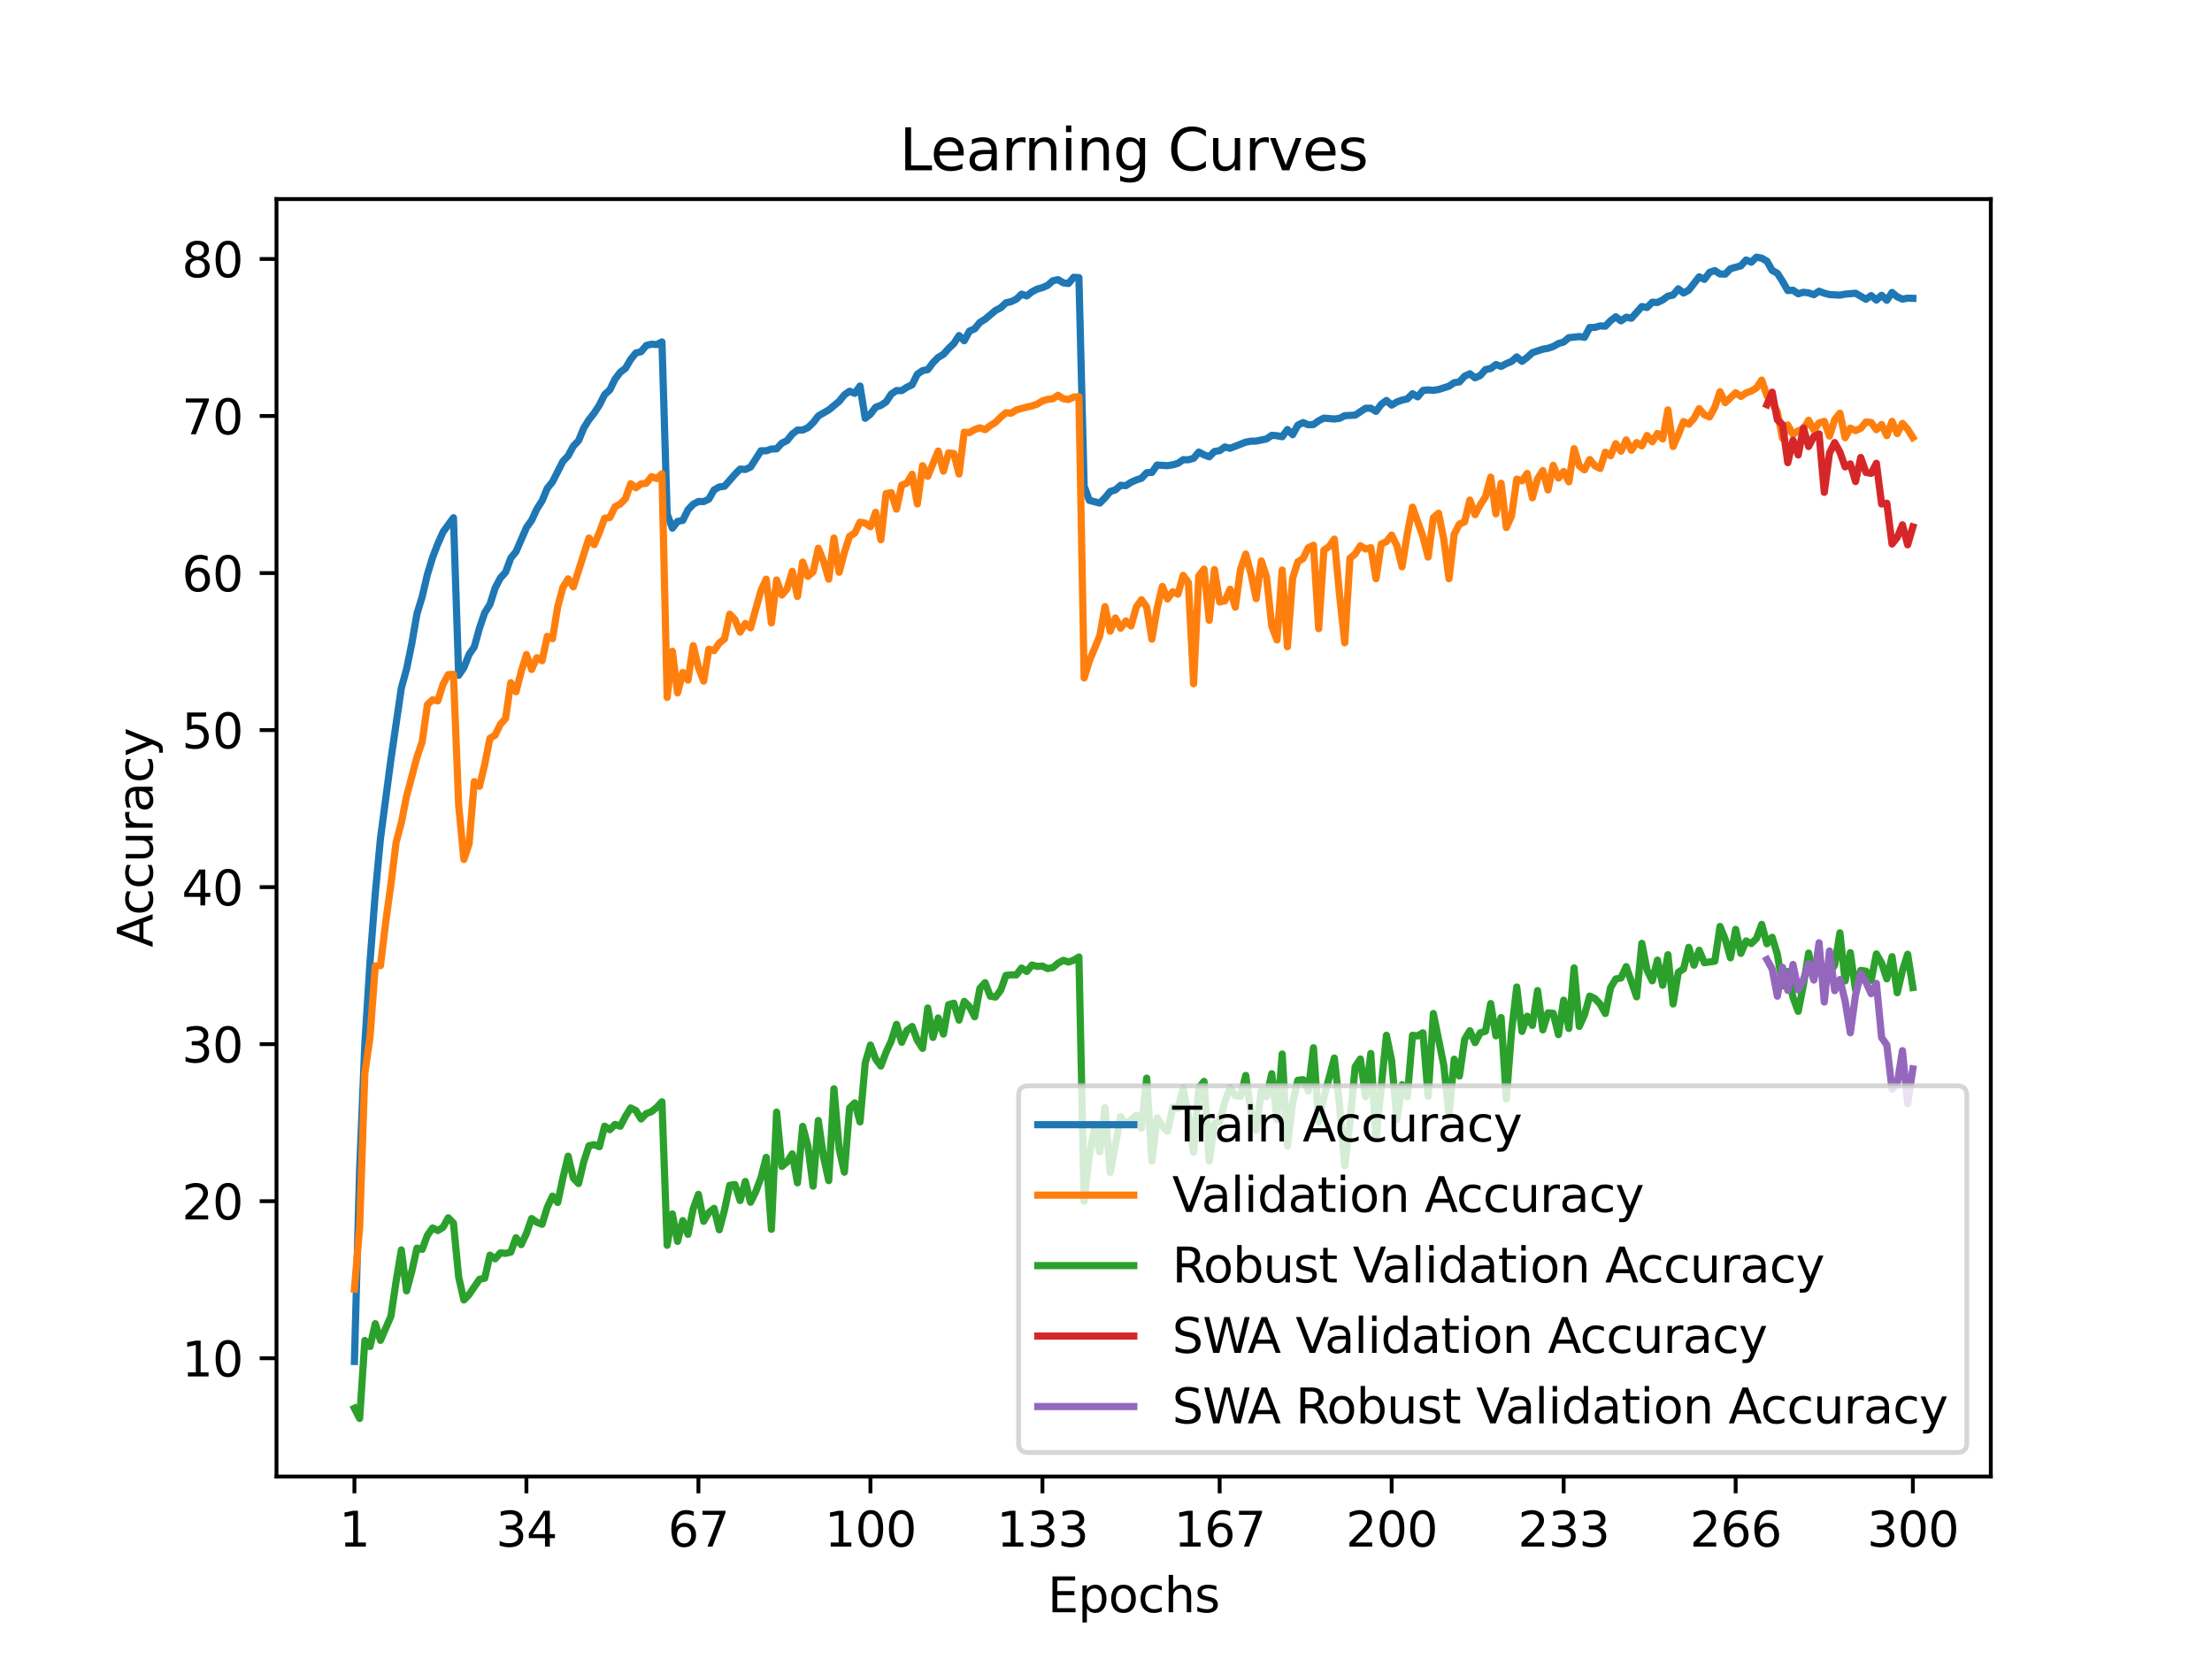 <?xml version="1.0" encoding="utf-8" standalone="no"?>
<!DOCTYPE svg PUBLIC "-//W3C//DTD SVG 1.1//EN"
  "http://www.w3.org/Graphics/SVG/1.1/DTD/svg11.dtd">
<svg xmlns:xlink="http://www.w3.org/1999/xlink" width="460.8pt" height="345.6pt" viewBox="0 0 460.8 345.6" xmlns="http://www.w3.org/2000/svg" version="1.1">
 <defs>
  <style type="text/css">*{stroke-linejoin: round; stroke-linecap: butt}</style>
 </defs>
 <g id="figure_1">
  <g id="patch_1">
   <path d="M 0 345.6 
L 460.8 345.6 
L 460.8 0 
L 0 0 
z
" style="fill: #ffffff"/>
  </g>
  <g id="axes_1">
   <g id="patch_2">
    <path d="M 57.6 307.584 
L 414.72 307.584 
L 414.72 41.472 
L 57.6 41.472 
z
" style="fill: #ffffff"/>
   </g>
   <g id="matplotlib.axis_1">
    <g id="xtick_1">
     <g id="line2d_1">
      <defs>
       <path id="m950a1f41b0" d="M 0 0 
L 0 3.5 
" style="stroke: #000000; stroke-width: 0.8"/>
      </defs>
      <g>
       <use xlink:href="#m950a1f41b0" x="73.833" y="307.584" style="stroke: #000000; stroke-width: 0.8"/>
      </g>
     </g>
     <g id="text_1">
      <!-- 1 -->
      <g transform="translate(70.651 322.182) scale(0.1 -0.1)">
       <defs>
        <path id="DejaVuSans-31" d="M 794 531 
L 1825 531 
L 1825 4091 
L 703 3866 
L 703 4441 
L 1819 4666 
L 2450 4666 
L 2450 531 
L 3481 531 
L 3481 0 
L 794 0 
L 794 531 
z
" transform="scale(0.016)"/>
       </defs>
       <use xlink:href="#DejaVuSans-31"/>
      </g>
     </g>
    </g>
    <g id="xtick_2">
     <g id="line2d_2">
      <g>
       <use xlink:href="#m950a1f41b0" x="109.664" y="307.584" style="stroke: #000000; stroke-width: 0.8"/>
      </g>
     </g>
     <g id="text_2">
      <!-- 34 -->
      <g transform="translate(103.302 322.182) scale(0.1 -0.1)">
       <defs>
        <path id="DejaVuSans-33" d="M 2597 2516 
Q 3050 2419 3304 2112 
Q 3559 1806 3559 1356 
Q 3559 666 3084 287 
Q 2609 -91 1734 -91 
Q 1441 -91 1130 -33 
Q 819 25 488 141 
L 488 750 
Q 750 597 1062 519 
Q 1375 441 1716 441 
Q 2309 441 2620 675 
Q 2931 909 2931 1356 
Q 2931 1769 2642 2001 
Q 2353 2234 1838 2234 
L 1294 2234 
L 1294 2753 
L 1863 2753 
Q 2328 2753 2575 2939 
Q 2822 3125 2822 3475 
Q 2822 3834 2567 4026 
Q 2313 4219 1838 4219 
Q 1578 4219 1281 4162 
Q 984 4106 628 3988 
L 628 4550 
Q 988 4650 1302 4700 
Q 1616 4750 1894 4750 
Q 2613 4750 3031 4423 
Q 3450 4097 3450 3541 
Q 3450 3153 3228 2886 
Q 3006 2619 2597 2516 
z
" transform="scale(0.016)"/>
        <path id="DejaVuSans-34" d="M 2419 4116 
L 825 1625 
L 2419 1625 
L 2419 4116 
z
M 2253 4666 
L 3047 4666 
L 3047 1625 
L 3713 1625 
L 3713 1100 
L 3047 1100 
L 3047 0 
L 2419 0 
L 2419 1100 
L 313 1100 
L 313 1709 
L 2253 4666 
z
" transform="scale(0.016)"/>
       </defs>
       <use xlink:href="#DejaVuSans-33"/>
       <use xlink:href="#DejaVuSans-34" x="63.623"/>
      </g>
     </g>
    </g>
    <g id="xtick_3">
     <g id="line2d_3">
      <g>
       <use xlink:href="#m950a1f41b0" x="145.496" y="307.584" style="stroke: #000000; stroke-width: 0.8"/>
      </g>
     </g>
     <g id="text_3">
      <!-- 67 -->
      <g transform="translate(139.133 322.182) scale(0.1 -0.1)">
       <defs>
        <path id="DejaVuSans-36" d="M 2113 2584 
Q 1688 2584 1439 2293 
Q 1191 2003 1191 1497 
Q 1191 994 1439 701 
Q 1688 409 2113 409 
Q 2538 409 2786 701 
Q 3034 994 3034 1497 
Q 3034 2003 2786 2293 
Q 2538 2584 2113 2584 
z
M 3366 4563 
L 3366 3988 
Q 3128 4100 2886 4159 
Q 2644 4219 2406 4219 
Q 1781 4219 1451 3797 
Q 1122 3375 1075 2522 
Q 1259 2794 1537 2939 
Q 1816 3084 2150 3084 
Q 2853 3084 3261 2657 
Q 3669 2231 3669 1497 
Q 3669 778 3244 343 
Q 2819 -91 2113 -91 
Q 1303 -91 875 529 
Q 447 1150 447 2328 
Q 447 3434 972 4092 
Q 1497 4750 2381 4750 
Q 2619 4750 2861 4703 
Q 3103 4656 3366 4563 
z
" transform="scale(0.016)"/>
        <path id="DejaVuSans-37" d="M 525 4666 
L 3525 4666 
L 3525 4397 
L 1831 0 
L 1172 0 
L 2766 4134 
L 525 4134 
L 525 4666 
z
" transform="scale(0.016)"/>
       </defs>
       <use xlink:href="#DejaVuSans-36"/>
       <use xlink:href="#DejaVuSans-37" x="63.623"/>
      </g>
     </g>
    </g>
    <g id="xtick_4">
     <g id="line2d_4">
      <g>
       <use xlink:href="#m950a1f41b0" x="181.327" y="307.584" style="stroke: #000000; stroke-width: 0.8"/>
      </g>
     </g>
     <g id="text_4">
      <!-- 100 -->
      <g transform="translate(171.783 322.182) scale(0.1 -0.1)">
       <defs>
        <path id="DejaVuSans-30" d="M 2034 4250 
Q 1547 4250 1301 3770 
Q 1056 3291 1056 2328 
Q 1056 1369 1301 889 
Q 1547 409 2034 409 
Q 2525 409 2770 889 
Q 3016 1369 3016 2328 
Q 3016 3291 2770 3770 
Q 2525 4250 2034 4250 
z
M 2034 4750 
Q 2819 4750 3233 4129 
Q 3647 3509 3647 2328 
Q 3647 1150 3233 529 
Q 2819 -91 2034 -91 
Q 1250 -91 836 529 
Q 422 1150 422 2328 
Q 422 3509 836 4129 
Q 1250 4750 2034 4750 
z
" transform="scale(0.016)"/>
       </defs>
       <use xlink:href="#DejaVuSans-31"/>
       <use xlink:href="#DejaVuSans-30" x="63.623"/>
       <use xlink:href="#DejaVuSans-30" x="127.246"/>
      </g>
     </g>
    </g>
    <g id="xtick_5">
     <g id="line2d_5">
      <g>
       <use xlink:href="#m950a1f41b0" x="217.158" y="307.584" style="stroke: #000000; stroke-width: 0.8"/>
      </g>
     </g>
     <g id="text_5">
      <!-- 133 -->
      <g transform="translate(207.615 322.182) scale(0.1 -0.1)">
       <use xlink:href="#DejaVuSans-31"/>
       <use xlink:href="#DejaVuSans-33" x="63.623"/>
       <use xlink:href="#DejaVuSans-33" x="127.246"/>
      </g>
     </g>
    </g>
    <g id="xtick_6">
     <g id="line2d_6">
      <g>
       <use xlink:href="#m950a1f41b0" x="254.076" y="307.584" style="stroke: #000000; stroke-width: 0.8"/>
      </g>
     </g>
     <g id="text_6">
      <!-- 167 -->
      <g transform="translate(244.532 322.182) scale(0.1 -0.1)">
       <use xlink:href="#DejaVuSans-31"/>
       <use xlink:href="#DejaVuSans-36" x="63.623"/>
       <use xlink:href="#DejaVuSans-37" x="127.246"/>
      </g>
     </g>
    </g>
    <g id="xtick_7">
     <g id="line2d_7">
      <g>
       <use xlink:href="#m950a1f41b0" x="289.907" y="307.584" style="stroke: #000000; stroke-width: 0.8"/>
      </g>
     </g>
     <g id="text_7">
      <!-- 200 -->
      <g transform="translate(280.363 322.182) scale(0.1 -0.1)">
       <defs>
        <path id="DejaVuSans-32" d="M 1228 531 
L 3431 531 
L 3431 0 
L 469 0 
L 469 531 
Q 828 903 1448 1529 
Q 2069 2156 2228 2338 
Q 2531 2678 2651 2914 
Q 2772 3150 2772 3378 
Q 2772 3750 2511 3984 
Q 2250 4219 1831 4219 
Q 1534 4219 1204 4116 
Q 875 4013 500 3803 
L 500 4441 
Q 881 4594 1212 4672 
Q 1544 4750 1819 4750 
Q 2544 4750 2975 4387 
Q 3406 4025 3406 3419 
Q 3406 3131 3298 2873 
Q 3191 2616 2906 2266 
Q 2828 2175 2409 1742 
Q 1991 1309 1228 531 
z
" transform="scale(0.016)"/>
       </defs>
       <use xlink:href="#DejaVuSans-32"/>
       <use xlink:href="#DejaVuSans-30" x="63.623"/>
       <use xlink:href="#DejaVuSans-30" x="127.246"/>
      </g>
     </g>
    </g>
    <g id="xtick_8">
     <g id="line2d_8">
      <g>
       <use xlink:href="#m950a1f41b0" x="325.739" y="307.584" style="stroke: #000000; stroke-width: 0.8"/>
      </g>
     </g>
     <g id="text_8">
      <!-- 233 -->
      <g transform="translate(316.195 322.182) scale(0.1 -0.1)">
       <use xlink:href="#DejaVuSans-32"/>
       <use xlink:href="#DejaVuSans-33" x="63.623"/>
       <use xlink:href="#DejaVuSans-33" x="127.246"/>
      </g>
     </g>
    </g>
    <g id="xtick_9">
     <g id="line2d_9">
      <g>
       <use xlink:href="#m950a1f41b0" x="361.57" y="307.584" style="stroke: #000000; stroke-width: 0.8"/>
      </g>
     </g>
     <g id="text_9">
      <!-- 266 -->
      <g transform="translate(352.026 322.182) scale(0.1 -0.1)">
       <use xlink:href="#DejaVuSans-32"/>
       <use xlink:href="#DejaVuSans-36" x="63.623"/>
       <use xlink:href="#DejaVuSans-36" x="127.246"/>
      </g>
     </g>
    </g>
    <g id="xtick_10">
     <g id="line2d_10">
      <g>
       <use xlink:href="#m950a1f41b0" x="398.487" y="307.584" style="stroke: #000000; stroke-width: 0.8"/>
      </g>
     </g>
     <g id="text_10">
      <!-- 300 -->
      <g transform="translate(388.944 322.182) scale(0.1 -0.1)">
       <use xlink:href="#DejaVuSans-33"/>
       <use xlink:href="#DejaVuSans-30" x="63.623"/>
       <use xlink:href="#DejaVuSans-30" x="127.246"/>
      </g>
     </g>
    </g>
    <g id="text_11">
     <!-- Epochs -->
     <g transform="translate(218.244 335.861) scale(0.1 -0.1)">
      <defs>
       <path id="DejaVuSans-45" d="M 628 4666 
L 3578 4666 
L 3578 4134 
L 1259 4134 
L 1259 2753 
L 3481 2753 
L 3481 2222 
L 1259 2222 
L 1259 531 
L 3634 531 
L 3634 0 
L 628 0 
L 628 4666 
z
" transform="scale(0.016)"/>
       <path id="DejaVuSans-70" d="M 1159 525 
L 1159 -1331 
L 581 -1331 
L 581 3500 
L 1159 3500 
L 1159 2969 
Q 1341 3281 1617 3432 
Q 1894 3584 2278 3584 
Q 2916 3584 3314 3078 
Q 3713 2572 3713 1747 
Q 3713 922 3314 415 
Q 2916 -91 2278 -91 
Q 1894 -91 1617 61 
Q 1341 213 1159 525 
z
M 3116 1747 
Q 3116 2381 2855 2742 
Q 2594 3103 2138 3103 
Q 1681 3103 1420 2742 
Q 1159 2381 1159 1747 
Q 1159 1113 1420 752 
Q 1681 391 2138 391 
Q 2594 391 2855 752 
Q 3116 1113 3116 1747 
z
" transform="scale(0.016)"/>
       <path id="DejaVuSans-6f" d="M 1959 3097 
Q 1497 3097 1228 2736 
Q 959 2375 959 1747 
Q 959 1119 1226 758 
Q 1494 397 1959 397 
Q 2419 397 2687 759 
Q 2956 1122 2956 1747 
Q 2956 2369 2687 2733 
Q 2419 3097 1959 3097 
z
M 1959 3584 
Q 2709 3584 3137 3096 
Q 3566 2609 3566 1747 
Q 3566 888 3137 398 
Q 2709 -91 1959 -91 
Q 1206 -91 779 398 
Q 353 888 353 1747 
Q 353 2609 779 3096 
Q 1206 3584 1959 3584 
z
" transform="scale(0.016)"/>
       <path id="DejaVuSans-63" d="M 3122 3366 
L 3122 2828 
Q 2878 2963 2633 3030 
Q 2388 3097 2138 3097 
Q 1578 3097 1268 2742 
Q 959 2388 959 1747 
Q 959 1106 1268 751 
Q 1578 397 2138 397 
Q 2388 397 2633 464 
Q 2878 531 3122 666 
L 3122 134 
Q 2881 22 2623 -34 
Q 2366 -91 2075 -91 
Q 1284 -91 818 406 
Q 353 903 353 1747 
Q 353 2603 823 3093 
Q 1294 3584 2113 3584 
Q 2378 3584 2631 3529 
Q 2884 3475 3122 3366 
z
" transform="scale(0.016)"/>
       <path id="DejaVuSans-68" d="M 3513 2113 
L 3513 0 
L 2938 0 
L 2938 2094 
Q 2938 2591 2744 2837 
Q 2550 3084 2163 3084 
Q 1697 3084 1428 2787 
Q 1159 2491 1159 1978 
L 1159 0 
L 581 0 
L 581 4863 
L 1159 4863 
L 1159 2956 
Q 1366 3272 1645 3428 
Q 1925 3584 2291 3584 
Q 2894 3584 3203 3211 
Q 3513 2838 3513 2113 
z
" transform="scale(0.016)"/>
       <path id="DejaVuSans-73" d="M 2834 3397 
L 2834 2853 
Q 2591 2978 2328 3040 
Q 2066 3103 1784 3103 
Q 1356 3103 1142 2972 
Q 928 2841 928 2578 
Q 928 2378 1081 2264 
Q 1234 2150 1697 2047 
L 1894 2003 
Q 2506 1872 2764 1633 
Q 3022 1394 3022 966 
Q 3022 478 2636 193 
Q 2250 -91 1575 -91 
Q 1294 -91 989 -36 
Q 684 19 347 128 
L 347 722 
Q 666 556 975 473 
Q 1284 391 1588 391 
Q 1994 391 2212 530 
Q 2431 669 2431 922 
Q 2431 1156 2273 1281 
Q 2116 1406 1581 1522 
L 1381 1569 
Q 847 1681 609 1914 
Q 372 2147 372 2553 
Q 372 3047 722 3315 
Q 1072 3584 1716 3584 
Q 2034 3584 2315 3537 
Q 2597 3491 2834 3397 
z
" transform="scale(0.016)"/>
      </defs>
      <use xlink:href="#DejaVuSans-45"/>
      <use xlink:href="#DejaVuSans-70" x="63.184"/>
      <use xlink:href="#DejaVuSans-6f" x="126.66"/>
      <use xlink:href="#DejaVuSans-63" x="187.842"/>
      <use xlink:href="#DejaVuSans-68" x="242.822"/>
      <use xlink:href="#DejaVuSans-73" x="306.201"/>
     </g>
    </g>
   </g>
   <g id="matplotlib.axis_2">
    <g id="ytick_1">
     <g id="line2d_11">
      <defs>
       <path id="m18f6e50596" d="M 0 0 
L -3.5 0 
" style="stroke: #000000; stroke-width: 0.8"/>
      </defs>
      <g>
       <use xlink:href="#m18f6e50596" x="57.6" y="282.944" style="stroke: #000000; stroke-width: 0.8"/>
      </g>
     </g>
     <g id="text_12">
      <!-- 10 -->
      <g transform="translate(37.875 286.743) scale(0.1 -0.1)">
       <use xlink:href="#DejaVuSans-31"/>
       <use xlink:href="#DejaVuSans-30" x="63.623"/>
      </g>
     </g>
    </g>
    <g id="ytick_2">
     <g id="line2d_12">
      <g>
       <use xlink:href="#m18f6e50596" x="57.6" y="250.231" style="stroke: #000000; stroke-width: 0.8"/>
      </g>
     </g>
     <g id="text_13">
      <!-- 20 -->
      <g transform="translate(37.875 254.03) scale(0.1 -0.1)">
       <use xlink:href="#DejaVuSans-32"/>
       <use xlink:href="#DejaVuSans-30" x="63.623"/>
      </g>
     </g>
    </g>
    <g id="ytick_3">
     <g id="line2d_13">
      <g>
       <use xlink:href="#m18f6e50596" x="57.6" y="217.518" style="stroke: #000000; stroke-width: 0.8"/>
      </g>
     </g>
     <g id="text_14">
      <!-- 30 -->
      <g transform="translate(37.875 221.317) scale(0.1 -0.1)">
       <use xlink:href="#DejaVuSans-33"/>
       <use xlink:href="#DejaVuSans-30" x="63.623"/>
      </g>
     </g>
    </g>
    <g id="ytick_4">
     <g id="line2d_14">
      <g>
       <use xlink:href="#m18f6e50596" x="57.6" y="184.805" style="stroke: #000000; stroke-width: 0.8"/>
      </g>
     </g>
     <g id="text_15">
      <!-- 40 -->
      <g transform="translate(37.875 188.605) scale(0.1 -0.1)">
       <use xlink:href="#DejaVuSans-34"/>
       <use xlink:href="#DejaVuSans-30" x="63.623"/>
      </g>
     </g>
    </g>
    <g id="ytick_5">
     <g id="line2d_15">
      <g>
       <use xlink:href="#m18f6e50596" x="57.6" y="152.092" style="stroke: #000000; stroke-width: 0.8"/>
      </g>
     </g>
     <g id="text_16">
      <!-- 50 -->
      <g transform="translate(37.875 155.892) scale(0.1 -0.1)">
       <defs>
        <path id="DejaVuSans-35" d="M 691 4666 
L 3169 4666 
L 3169 4134 
L 1269 4134 
L 1269 2991 
Q 1406 3038 1543 3061 
Q 1681 3084 1819 3084 
Q 2600 3084 3056 2656 
Q 3513 2228 3513 1497 
Q 3513 744 3044 326 
Q 2575 -91 1722 -91 
Q 1428 -91 1123 -41 
Q 819 9 494 109 
L 494 744 
Q 775 591 1075 516 
Q 1375 441 1709 441 
Q 2250 441 2565 725 
Q 2881 1009 2881 1497 
Q 2881 1984 2565 2268 
Q 2250 2553 1709 2553 
Q 1456 2553 1204 2497 
Q 953 2441 691 2322 
L 691 4666 
z
" transform="scale(0.016)"/>
       </defs>
       <use xlink:href="#DejaVuSans-35"/>
       <use xlink:href="#DejaVuSans-30" x="63.623"/>
      </g>
     </g>
    </g>
    <g id="ytick_6">
     <g id="line2d_16">
      <g>
       <use xlink:href="#m18f6e50596" x="57.6" y="119.379" style="stroke: #000000; stroke-width: 0.8"/>
      </g>
     </g>
     <g id="text_17">
      <!-- 60 -->
      <g transform="translate(37.875 123.179) scale(0.1 -0.1)">
       <use xlink:href="#DejaVuSans-36"/>
       <use xlink:href="#DejaVuSans-30" x="63.623"/>
      </g>
     </g>
    </g>
    <g id="ytick_7">
     <g id="line2d_17">
      <g>
       <use xlink:href="#m18f6e50596" x="57.6" y="86.666" style="stroke: #000000; stroke-width: 0.8"/>
      </g>
     </g>
     <g id="text_18">
      <!-- 70 -->
      <g transform="translate(37.875 90.466) scale(0.1 -0.1)">
       <use xlink:href="#DejaVuSans-37"/>
       <use xlink:href="#DejaVuSans-30" x="63.623"/>
      </g>
     </g>
    </g>
    <g id="ytick_8">
     <g id="line2d_18">
      <g>
       <use xlink:href="#m18f6e50596" x="57.6" y="53.953" style="stroke: #000000; stroke-width: 0.8"/>
      </g>
     </g>
     <g id="text_19">
      <!-- 80 -->
      <g transform="translate(37.875 57.753) scale(0.1 -0.1)">
       <defs>
        <path id="DejaVuSans-38" d="M 2034 2216 
Q 1584 2216 1326 1975 
Q 1069 1734 1069 1313 
Q 1069 891 1326 650 
Q 1584 409 2034 409 
Q 2484 409 2743 651 
Q 3003 894 3003 1313 
Q 3003 1734 2745 1975 
Q 2488 2216 2034 2216 
z
M 1403 2484 
Q 997 2584 770 2862 
Q 544 3141 544 3541 
Q 544 4100 942 4425 
Q 1341 4750 2034 4750 
Q 2731 4750 3128 4425 
Q 3525 4100 3525 3541 
Q 3525 3141 3298 2862 
Q 3072 2584 2669 2484 
Q 3125 2378 3379 2068 
Q 3634 1759 3634 1313 
Q 3634 634 3220 271 
Q 2806 -91 2034 -91 
Q 1263 -91 848 271 
Q 434 634 434 1313 
Q 434 1759 690 2068 
Q 947 2378 1403 2484 
z
M 1172 3481 
Q 1172 3119 1398 2916 
Q 1625 2713 2034 2713 
Q 2441 2713 2670 2916 
Q 2900 3119 2900 3481 
Q 2900 3844 2670 4047 
Q 2441 4250 2034 4250 
Q 1625 4250 1398 4047 
Q 1172 3844 1172 3481 
z
" transform="scale(0.016)"/>
       </defs>
       <use xlink:href="#DejaVuSans-38"/>
       <use xlink:href="#DejaVuSans-30" x="63.623"/>
      </g>
     </g>
    </g>
    <g id="text_20">
     <!-- Accuracy -->
     <g transform="translate(31.795 197.356) rotate(-90) scale(0.1 -0.1)">
      <defs>
       <path id="DejaVuSans-41" d="M 2188 4044 
L 1331 1722 
L 3047 1722 
L 2188 4044 
z
M 1831 4666 
L 2547 4666 
L 4325 0 
L 3669 0 
L 3244 1197 
L 1141 1197 
L 716 0 
L 50 0 
L 1831 4666 
z
" transform="scale(0.016)"/>
       <path id="DejaVuSans-75" d="M 544 1381 
L 544 3500 
L 1119 3500 
L 1119 1403 
Q 1119 906 1312 657 
Q 1506 409 1894 409 
Q 2359 409 2629 706 
Q 2900 1003 2900 1516 
L 2900 3500 
L 3475 3500 
L 3475 0 
L 2900 0 
L 2900 538 
Q 2691 219 2414 64 
Q 2138 -91 1772 -91 
Q 1169 -91 856 284 
Q 544 659 544 1381 
z
M 1991 3584 
L 1991 3584 
z
" transform="scale(0.016)"/>
       <path id="DejaVuSans-72" d="M 2631 2963 
Q 2534 3019 2420 3045 
Q 2306 3072 2169 3072 
Q 1681 3072 1420 2755 
Q 1159 2438 1159 1844 
L 1159 0 
L 581 0 
L 581 3500 
L 1159 3500 
L 1159 2956 
Q 1341 3275 1631 3429 
Q 1922 3584 2338 3584 
Q 2397 3584 2469 3576 
Q 2541 3569 2628 3553 
L 2631 2963 
z
" transform="scale(0.016)"/>
       <path id="DejaVuSans-61" d="M 2194 1759 
Q 1497 1759 1228 1600 
Q 959 1441 959 1056 
Q 959 750 1161 570 
Q 1363 391 1709 391 
Q 2188 391 2477 730 
Q 2766 1069 2766 1631 
L 2766 1759 
L 2194 1759 
z
M 3341 1997 
L 3341 0 
L 2766 0 
L 2766 531 
Q 2569 213 2275 61 
Q 1981 -91 1556 -91 
Q 1019 -91 701 211 
Q 384 513 384 1019 
Q 384 1609 779 1909 
Q 1175 2209 1959 2209 
L 2766 2209 
L 2766 2266 
Q 2766 2663 2505 2880 
Q 2244 3097 1772 3097 
Q 1472 3097 1187 3025 
Q 903 2953 641 2809 
L 641 3341 
Q 956 3463 1253 3523 
Q 1550 3584 1831 3584 
Q 2591 3584 2966 3190 
Q 3341 2797 3341 1997 
z
" transform="scale(0.016)"/>
       <path id="DejaVuSans-79" d="M 2059 -325 
Q 1816 -950 1584 -1140 
Q 1353 -1331 966 -1331 
L 506 -1331 
L 506 -850 
L 844 -850 
Q 1081 -850 1212 -737 
Q 1344 -625 1503 -206 
L 1606 56 
L 191 3500 
L 800 3500 
L 1894 763 
L 2988 3500 
L 3597 3500 
L 2059 -325 
z
" transform="scale(0.016)"/>
      </defs>
      <use xlink:href="#DejaVuSans-41"/>
      <use xlink:href="#DejaVuSans-63" x="66.658"/>
      <use xlink:href="#DejaVuSans-63" x="121.639"/>
      <use xlink:href="#DejaVuSans-75" x="176.619"/>
      <use xlink:href="#DejaVuSans-72" x="239.998"/>
      <use xlink:href="#DejaVuSans-61" x="281.111"/>
      <use xlink:href="#DejaVuSans-63" x="342.391"/>
      <use xlink:href="#DejaVuSans-79" x="397.371"/>
     </g>
    </g>
   </g>
   <g id="line2d_19">
    <path d="M 73.833 283.618 
L 74.919 243.537 
L 76.004 217.455 
L 77.09 200.269 
L 78.176 186.103 
L 79.262 174.639 
L 81.433 158.218 
L 83.605 143.326 
L 84.691 139.397 
L 85.777 134.1 
L 86.862 127.844 
L 87.948 124.314 
L 89.034 119.678 
L 90.12 116.102 
L 91.206 113.279 
L 92.291 110.832 
L 94.463 107.855 
L 95.549 140.676 
L 96.635 139.073 
L 97.72 136.331 
L 98.806 134.751 
L 99.892 130.825 
L 100.978 127.642 
L 102.064 125.908 
L 103.149 122.485 
L 104.235 120.408 
L 105.321 119.214 
L 106.407 116.243 
L 107.493 114.931 
L 109.664 109.903 
L 110.75 108.385 
L 111.836 106.032 
L 112.922 104.334 
L 114.007 101.727 
L 115.093 100.382 
L 117.265 96.103 
L 118.351 94.958 
L 119.436 92.936 
L 120.522 91.81 
L 121.608 89.173 
L 122.694 87.433 
L 123.78 86.049 
L 124.865 84.38 
L 125.951 82.218 
L 127.037 81.217 
L 128.123 78.985 
L 129.209 77.549 
L 130.294 76.738 
L 131.38 74.876 
L 132.466 73.538 
L 133.552 73.26 
L 134.638 71.961 
L 135.723 71.706 
L 136.809 71.775 
L 137.895 71.235 
L 138.981 107.076 
L 140.067 110.024 
L 141.152 108.617 
L 142.238 108.404 
L 143.324 106.203 
L 144.41 105.044 
L 145.496 104.472 
L 146.581 104.488 
L 147.667 103.978 
L 148.753 102.057 
L 149.839 101.445 
L 150.925 101.298 
L 153.096 98.812 
L 154.182 97.719 
L 155.268 97.798 
L 156.354 97.297 
L 158.525 93.904 
L 159.611 93.914 
L 160.697 93.534 
L 161.783 93.505 
L 162.868 92.314 
L 163.954 91.788 
L 165.04 90.423 
L 166.126 89.586 
L 167.212 89.589 
L 168.297 89.095 
L 169.383 88.058 
L 170.469 86.654 
L 172.641 85.401 
L 174.812 83.602 
L 175.898 82.261 
L 176.984 81.505 
L 178.07 81.94 
L 179.155 80.422 
L 180.241 87.138 
L 181.327 86.265 
L 182.413 84.838 
L 183.499 84.446 
L 184.584 83.729 
L 185.67 82.094 
L 186.756 81.357 
L 187.842 81.38 
L 188.928 80.664 
L 190.013 80.153 
L 191.099 77.955 
L 192.185 77.209 
L 193.271 76.996 
L 194.357 75.557 
L 195.442 74.458 
L 196.528 73.813 
L 197.614 72.596 
L 198.7 71.565 
L 199.786 69.9 
L 200.871 70.98 
L 201.957 68.968 
L 203.043 68.503 
L 204.129 67.158 
L 205.215 66.507 
L 207.386 64.669 
L 208.472 64.113 
L 209.558 63.082 
L 210.644 62.837 
L 211.729 62.313 
L 212.815 61.276 
L 213.901 61.642 
L 214.987 60.782 
L 216.073 60.223 
L 217.158 59.918 
L 218.244 59.444 
L 219.33 58.485 
L 220.416 58.26 
L 221.502 58.917 
L 222.587 59.051 
L 223.673 57.762 
L 224.759 57.828 
L 225.845 101.288 
L 226.931 104.236 
L 229.102 104.805 
L 230.188 103.703 
L 231.274 102.384 
L 232.36 102.054 
L 233.445 101.102 
L 234.531 101.167 
L 235.617 100.47 
L 236.703 99.986 
L 237.789 99.63 
L 238.875 98.475 
L 239.96 98.419 
L 241.046 96.878 
L 243.218 97.009 
L 244.304 96.829 
L 245.389 96.518 
L 246.475 95.763 
L 247.561 95.782 
L 248.647 95.468 
L 249.733 94.173 
L 250.818 94.742 
L 251.904 95.157 
L 252.99 94.048 
L 254.076 93.875 
L 255.162 93.109 
L 256.247 93.384 
L 259.505 92.108 
L 260.591 91.912 
L 261.676 91.886 
L 263.848 91.437 
L 264.934 90.685 
L 266.02 90.767 
L 267.105 90.976 
L 268.191 89.481 
L 269.277 90.557 
L 270.363 88.575 
L 271.449 88.035 
L 272.534 88.486 
L 273.62 88.437 
L 274.706 87.652 
L 275.792 87.102 
L 277.963 87.289 
L 279.049 87.152 
L 280.135 86.589 
L 282.307 86.481 
L 284.478 85.048 
L 285.564 85.035 
L 286.65 85.699 
L 287.736 84.227 
L 288.821 83.422 
L 289.907 84.39 
L 290.993 83.733 
L 292.079 83.35 
L 293.165 83.101 
L 294.25 82.015 
L 295.336 82.669 
L 296.422 81.341 
L 297.508 81.22 
L 298.594 81.318 
L 299.679 81.142 
L 301.851 80.448 
L 302.937 79.715 
L 304.023 79.558 
L 305.108 78.361 
L 306.194 77.867 
L 307.28 78.707 
L 308.366 78.217 
L 309.452 76.993 
L 310.537 76.774 
L 311.623 75.94 
L 312.709 76.335 
L 313.795 75.743 
L 314.881 75.302 
L 315.966 74.346 
L 317.052 75.275 
L 318.138 74.464 
L 319.224 73.463 
L 321.395 72.746 
L 322.481 72.553 
L 323.567 72.194 
L 324.653 71.559 
L 325.739 71.255 
L 326.824 70.339 
L 328.996 70.116 
L 330.082 70.267 
L 331.168 68.228 
L 332.253 68.205 
L 333.339 67.891 
L 334.425 67.95 
L 335.511 66.815 
L 336.597 65.99 
L 337.682 66.844 
L 338.768 66.082 
L 339.854 66.298 
L 342.026 63.857 
L 343.111 64.057 
L 344.197 62.961 
L 345.283 63.013 
L 346.369 62.487 
L 347.455 61.688 
L 348.54 61.459 
L 349.626 60.17 
L 350.712 61.04 
L 351.798 60.445 
L 353.969 57.661 
L 355.055 58.197 
L 356.141 56.735 
L 357.227 56.369 
L 358.313 57.072 
L 359.398 57.105 
L 360.484 55.982 
L 362.656 55.377 
L 363.742 54.163 
L 364.827 54.618 
L 365.913 53.568 
L 366.999 53.781 
L 368.085 54.419 
L 369.171 56.336 
L 370.256 56.925 
L 371.342 58.616 
L 372.428 60.527 
L 373.514 60.461 
L 374.6 61.198 
L 375.685 60.88 
L 376.771 61.021 
L 377.857 61.391 
L 378.943 60.664 
L 380.029 61.076 
L 381.114 61.361 
L 383.286 61.489 
L 384.372 61.276 
L 386.543 61.086 
L 388.715 62.343 
L 389.801 61.57 
L 390.887 62.519 
L 391.972 61.508 
L 393.058 62.555 
L 394.144 60.926 
L 395.23 61.829 
L 396.316 62.316 
L 397.401 62.107 
L 398.487 62.15 
L 398.487 62.15 
" clip-path="url(#pfb6a809f79)" style="fill: none; stroke: #1f77b4; stroke-width: 1.5; stroke-linecap: square"/>
   </g>
   <g id="line2d_20">
    <path d="M 73.833 268.551 
L 74.919 255.694 
L 76.004 223.57 
L 77.09 215.981 
L 78.176 201.227 
L 79.262 201.162 
L 80.348 192.133 
L 81.433 184.249 
L 82.519 175.482 
L 83.605 171.393 
L 84.691 165.897 
L 86.862 157.719 
L 87.948 154.546 
L 89.034 146.793 
L 90.12 145.779 
L 91.206 146.008 
L 92.291 142.54 
L 93.377 140.545 
L 94.463 140.479 
L 95.549 167.729 
L 96.635 179.048 
L 97.72 175.809 
L 98.806 162.822 
L 99.892 163.804 
L 100.978 159.256 
L 102.064 153.793 
L 103.149 153.139 
L 104.235 150.882 
L 105.321 149.672 
L 106.407 142.213 
L 107.493 144.11 
L 108.578 139.89 
L 109.664 136.357 
L 110.75 139.465 
L 111.836 137.012 
L 112.922 137.633 
L 114.007 132.563 
L 115.093 133.053 
L 116.179 126.413 
L 117.265 122.356 
L 118.351 120.59 
L 119.436 122.258 
L 122.694 112.084 
L 123.78 113.458 
L 124.865 110.907 
L 125.951 107.963 
L 127.037 107.799 
L 128.123 105.574 
L 129.209 104.986 
L 130.294 103.873 
L 131.38 100.766 
L 132.466 101.616 
L 133.552 100.798 
L 134.638 100.668 
L 135.723 99.294 
L 136.809 99.686 
L 137.895 98.705 
L 138.981 145.288 
L 140.067 135.67 
L 141.152 144.339 
L 142.238 140.087 
L 143.324 141.69 
L 144.41 134.493 
L 145.496 139.04 
L 146.581 141.886 
L 147.667 135.245 
L 148.753 135.54 
L 149.839 133.969 
L 150.925 133.086 
L 152.01 127.95 
L 153.096 129.062 
L 154.182 131.679 
L 155.268 129.88 
L 156.354 130.796 
L 158.525 123.01 
L 159.611 120.655 
L 160.697 129.749 
L 161.783 120.819 
L 162.868 123.959 
L 163.954 122.683 
L 165.04 119.02 
L 166.126 124.254 
L 167.212 117.089 
L 168.297 120.066 
L 169.383 119.118 
L 170.469 114.211 
L 171.555 116.893 
L 172.641 120.655 
L 173.726 112.084 
L 174.812 119.216 
L 175.898 115.094 
L 176.984 111.725 
L 178.07 111.038 
L 179.155 108.78 
L 180.241 108.977 
L 181.327 109.729 
L 182.413 106.719 
L 183.499 112.444 
L 184.584 102.827 
L 185.67 102.63 
L 186.756 106.065 
L 187.842 101.06 
L 188.928 100.635 
L 190.013 98.803 
L 191.099 104.986 
L 192.185 97.004 
L 193.271 99.228 
L 195.442 93.961 
L 196.528 98.149 
L 197.614 94.354 
L 198.7 94.485 
L 199.786 98.737 
L 200.871 90.036 
L 201.957 90.134 
L 203.043 89.48 
L 204.129 89.12 
L 205.215 89.512 
L 206.3 88.662 
L 207.386 87.975 
L 208.472 86.895 
L 209.558 85.979 
L 210.644 86.078 
L 211.729 85.391 
L 213.901 84.802 
L 214.987 84.573 
L 216.073 84.18 
L 217.158 83.526 
L 218.244 83.199 
L 219.33 83.068 
L 220.416 82.348 
L 221.502 83.068 
L 222.587 83.232 
L 223.673 82.708 
L 224.759 82.643 
L 225.845 141.232 
L 226.931 137.699 
L 229.102 132.465 
L 230.188 126.38 
L 231.274 131.483 
L 232.36 128.735 
L 233.445 130.862 
L 234.531 129.357 
L 235.617 130.404 
L 236.703 126.478 
L 237.789 124.941 
L 238.875 126.478 
L 239.96 133.152 
L 241.046 126.772 
L 242.132 122.16 
L 243.218 124.777 
L 244.304 123.272 
L 245.389 123.763 
L 246.475 119.87 
L 247.561 121.375 
L 248.647 142.442 
L 249.733 119.968 
L 250.818 118.562 
L 251.904 129.226 
L 252.99 118.66 
L 254.076 125.399 
L 255.162 125.17 
L 256.247 122.749 
L 257.333 126.478 
L 258.419 118.627 
L 259.505 115.421 
L 260.591 119.445 
L 261.676 124.712 
L 262.762 116.86 
L 263.848 120.197 
L 264.934 130.436 
L 266.02 133.315 
L 267.105 118.758 
L 268.191 134.722 
L 269.277 120.459 
L 270.363 117.024 
L 271.449 116.37 
L 272.534 114.113 
L 273.62 113.589 
L 274.706 130.96 
L 275.792 114.603 
L 276.878 113.851 
L 277.963 112.313 
L 279.049 123.861 
L 280.135 133.904 
L 281.221 116.304 
L 282.307 115.388 
L 283.392 113.687 
L 284.478 114.374 
L 285.564 114.08 
L 286.65 120.557 
L 287.736 113.327 
L 288.821 112.837 
L 289.907 111.463 
L 290.993 113.687 
L 292.079 118.071 
L 293.165 111.201 
L 294.25 105.64 
L 296.422 111.757 
L 297.508 116.043 
L 298.594 107.832 
L 299.679 106.916 
L 300.765 112.346 
L 301.851 120.557 
L 302.937 111.299 
L 304.023 109.173 
L 305.108 108.715 
L 306.194 104.168 
L 307.28 107.21 
L 308.366 105.182 
L 309.452 103.481 
L 310.537 99.392 
L 311.623 107.047 
L 312.709 100.668 
L 313.795 109.893 
L 314.881 107.505 
L 315.966 99.817 
L 317.052 100.177 
L 318.138 98.639 
L 319.224 103.71 
L 320.31 99.719 
L 321.395 98.018 
L 322.481 102.074 
L 323.567 96.938 
L 324.653 99.588 
L 325.739 98.214 
L 326.824 100.373 
L 327.91 93.471 
L 328.996 97.036 
L 330.082 97.887 
L 331.168 95.728 
L 332.253 97.036 
L 333.339 97.593 
L 334.425 94.19 
L 335.511 94.943 
L 336.597 92.424 
L 337.682 93.994 
L 338.768 91.639 
L 339.854 93.798 
L 340.94 92.195 
L 342.026 92.882 
L 343.111 90.723 
L 344.197 92.031 
L 345.283 90.298 
L 346.369 91.442 
L 347.455 85.391 
L 348.54 93.013 
L 349.626 90.559 
L 350.712 87.811 
L 351.798 88.367 
L 352.884 87.157 
L 353.969 85.129 
L 355.055 86.405 
L 356.141 86.863 
L 357.227 84.834 
L 358.313 81.596 
L 359.398 83.886 
L 361.57 81.825 
L 362.656 82.577 
L 363.742 81.858 
L 364.827 81.465 
L 365.913 80.811 
L 366.999 79.175 
L 368.085 82.446 
L 369.171 83.918 
L 370.256 85.816 
L 371.342 91.312 
L 372.428 88.531 
L 373.514 90.494 
L 374.6 89.741 
L 375.685 89.382 
L 376.771 87.55 
L 377.857 89.611 
L 378.943 88.106 
L 380.029 87.779 
L 381.114 90.854 
L 382.2 87.419 
L 383.286 86.078 
L 384.372 91.181 
L 385.458 89.185 
L 386.543 89.709 
L 387.629 89.218 
L 388.715 87.909 
L 389.801 88.008 
L 390.887 89.512 
L 391.972 88.433 
L 393.058 90.755 
L 394.144 87.779 
L 395.23 90.33 
L 396.316 88.204 
L 397.401 89.414 
L 398.487 91.148 
L 398.487 91.148 
" clip-path="url(#pfb6a809f79)" style="fill: none; stroke: #ff7f0e; stroke-width: 1.5; stroke-linecap: square"/>
   </g>
   <g id="line2d_21">
    <path d="M 73.833 293.367 
L 74.919 295.488 
L 76.004 279.244 
L 77.09 280.508 
L 78.176 275.747 
L 79.262 279.222 
L 81.433 274.191 
L 82.519 266.904 
L 83.605 260.383 
L 84.691 268.911 
L 85.777 264.873 
L 86.862 260 
L 87.948 260.271 
L 89.034 257.338 
L 90.12 255.804 
L 91.206 256.345 
L 92.291 255.668 
L 93.377 253.683 
L 94.463 254.811 
L 95.549 266.046 
L 96.635 270.807 
L 97.72 269.678 
L 99.892 266.497 
L 100.978 266.272 
L 102.064 261.467 
L 103.149 262.234 
L 104.235 260.993 
L 105.321 261.105 
L 106.407 260.835 
L 107.493 257.834 
L 108.578 259.278 
L 109.664 256.954 
L 110.75 253.841 
L 111.836 254.63 
L 112.922 255.037 
L 114.007 251.517 
L 115.093 249.171 
L 116.179 250.502 
L 117.265 245.381 
L 118.351 240.846 
L 119.436 245.403 
L 120.522 246.554 
L 121.608 242.019 
L 122.694 238.68 
L 123.78 238.455 
L 124.865 238.883 
L 125.951 234.597 
L 127.037 235.341 
L 128.123 234.236 
L 129.209 234.619 
L 130.294 232.566 
L 131.38 230.807 
L 132.466 231.348 
L 133.552 233.108 
L 134.638 231.98 
L 135.723 231.574 
L 136.809 230.694 
L 137.895 229.521 
L 138.981 259.413 
L 140.067 252.893 
L 141.152 258.601 
L 142.238 254.27 
L 143.324 257.135 
L 144.41 251.788 
L 145.496 248.81 
L 146.581 254.428 
L 147.667 252.577 
L 148.753 251.72 
L 149.839 256.187 
L 150.925 252.081 
L 152.01 246.915 
L 153.096 246.757 
L 154.182 250.096 
L 155.268 246.125 
L 156.354 250.457 
L 157.439 248.246 
L 158.525 245.313 
L 159.611 241.094 
L 160.697 256.097 
L 161.783 231.664 
L 162.868 242.989 
L 163.954 242.087 
L 165.04 240.372 
L 166.126 246.419 
L 167.212 234.642 
L 168.297 238.725 
L 169.383 247.095 
L 170.469 233.424 
L 171.555 241.004 
L 172.641 245.945 
L 173.726 226.813 
L 174.812 239.38 
L 175.898 244.185 
L 176.984 230.807 
L 178.07 229.746 
L 179.155 233.717 
L 180.241 221.444 
L 181.327 217.699 
L 182.413 220.609 
L 183.499 222.076 
L 184.584 219.188 
L 185.67 216.841 
L 186.756 213.39 
L 187.842 217.135 
L 188.928 214.63 
L 190.013 213.841 
L 191.099 216.729 
L 192.185 218.398 
L 193.271 209.983 
L 194.357 216.12 
L 195.442 212.059 
L 196.528 215.42 
L 197.614 209.284 
L 198.7 208.99 
L 199.786 212.51 
L 200.871 208.607 
L 201.957 209.712 
L 203.043 211.81 
L 204.129 205.9 
L 205.215 204.704 
L 206.3 207.524 
L 207.386 207.704 
L 208.472 206.26 
L 209.558 203.192 
L 210.644 203.079 
L 211.729 203.079 
L 212.815 201.658 
L 213.901 202.38 
L 214.987 201.026 
L 216.073 201.32 
L 217.158 201.252 
L 218.244 201.771 
L 219.33 201.568 
L 220.416 200.643 
L 221.502 200.056 
L 222.587 200.417 
L 223.673 200.034 
L 224.759 199.357 
L 225.845 250.231 
L 226.931 240.643 
L 228.016 234.935 
L 229.102 239.966 
L 230.188 230.761 
L 231.274 244.253 
L 233.445 232.611 
L 234.531 234.281 
L 236.703 232.318 
L 237.789 235.003 
L 238.875 224.602 
L 239.96 241.861 
L 241.046 232.86 
L 242.132 234.552 
L 243.218 235.68 
L 244.304 230.671 
L 245.389 230.919 
L 246.475 226.723 
L 247.561 232.318 
L 248.647 240.011 
L 249.733 226.655 
L 250.818 225.279 
L 251.904 241.839 
L 252.99 234.055 
L 254.076 233.604 
L 255.162 229.521 
L 256.247 226.655 
L 257.333 228.257 
L 258.419 228.393 
L 259.505 224.038 
L 260.591 231.596 
L 261.676 235.454 
L 262.762 227.242 
L 263.848 228.46 
L 264.934 223.677 
L 266.02 233.266 
L 267.105 219.571 
L 268.191 238.703 
L 269.277 229.746 
L 270.363 225.031 
L 271.449 224.918 
L 272.534 227.264 
L 273.62 218.263 
L 274.706 233.762 
L 275.792 228.618 
L 277.963 220.406 
L 279.049 230.265 
L 280.135 242.831 
L 281.221 233.717 
L 282.307 222.211 
L 283.392 220.609 
L 284.478 228.46 
L 285.564 219.458 
L 286.65 237.259 
L 288.821 215.668 
L 289.907 220.947 
L 290.993 233.266 
L 292.079 225.979 
L 293.165 228.483 
L 294.25 215.668 
L 295.336 215.804 
L 296.422 215.149 
L 297.508 228.393 
L 298.594 211.134 
L 300.765 221.895 
L 301.851 232.363 
L 302.937 220.654 
L 304.023 224.151 
L 305.108 216.526 
L 306.194 214.721 
L 307.28 217.202 
L 308.366 215.149 
L 309.452 214.834 
L 310.537 209.058 
L 311.623 215.781 
L 312.709 211.968 
L 313.795 228.957 
L 314.881 214.879 
L 315.966 205.606 
L 317.052 214.856 
L 318.138 211.698 
L 319.224 213.615 
L 320.31 206.351 
L 321.395 214.54 
L 322.481 210.998 
L 323.567 211.088 
L 324.653 215.533 
L 325.739 208.359 
L 326.824 214.247 
L 327.91 201.636 
L 328.996 213.818 
L 330.082 211.404 
L 331.168 207.501 
L 332.253 208.02 
L 333.339 209.171 
L 334.425 211.134 
L 335.511 205.742 
L 336.597 203.937 
L 337.682 203.734 
L 338.768 201.365 
L 340.94 207.659 
L 342.026 196.514 
L 343.111 202.087 
L 344.197 204.32 
L 345.283 200.011 
L 346.369 205.245 
L 347.455 198.883 
L 348.54 209.148 
L 349.626 202.538 
L 350.712 201.839 
L 351.798 197.349 
L 352.884 201.072 
L 353.969 197.958 
L 355.055 200.553 
L 357.227 200.237 
L 358.313 192.995 
L 359.398 195.68 
L 360.484 199.537 
L 361.57 193.604 
L 362.656 198.612 
L 363.742 196.018 
L 364.827 196.559 
L 365.913 195.499 
L 366.999 192.566 
L 368.085 196.605 
L 369.171 195.251 
L 370.256 198.793 
L 371.342 205.381 
L 372.428 202.403 
L 373.514 207.795 
L 374.6 210.682 
L 375.685 205.178 
L 376.771 198.545 
L 377.857 203.486 
L 378.943 201.748 
L 380.029 202.425 
L 381.114 202.718 
L 382.2 201.049 
L 383.286 194.326 
L 384.372 204.343 
L 385.458 198.454 
L 386.543 206.17 
L 387.629 202.154 
L 388.715 202.312 
L 389.801 204.207 
L 390.887 198.725 
L 391.972 200.62 
L 393.058 203.914 
L 394.144 199.289 
L 395.23 206.802 
L 396.316 202.2 
L 397.401 198.793 
L 398.487 205.719 
L 398.487 205.719 
" clip-path="url(#pfb6a809f79)" style="fill: none; stroke: #2ca02c; stroke-width: 1.5; stroke-linecap: square"/>
   </g>
   <g id="line2d_22">
    <path d="M 368.085 84.311 
L 369.171 81.694 
L 370.256 87.451 
L 371.342 88.466 
L 372.428 96.382 
L 373.514 91.704 
L 374.6 94.779 
L 375.685 89.153 
L 376.771 93.013 
L 377.857 90.919 
L 378.943 90.396 
L 380.029 102.565 
L 381.114 94.387 
L 382.2 92.195 
L 383.286 94.158 
L 384.372 97.265 
L 385.458 96.644 
L 386.543 100.308 
L 387.629 95.303 
L 388.715 98.41 
L 389.801 98.607 
L 390.887 96.513 
L 391.972 104.986 
L 393.058 104.822 
L 394.144 113.327 
L 395.23 111.954 
L 396.316 109.336 
L 397.401 113.491 
L 398.487 109.762 
L 398.487 109.762 
" clip-path="url(#pfb6a809f79)" style="fill: none; stroke: #d62728; stroke-width: 1.5; stroke-linecap: square"/>
   </g>
   <g id="line2d_23">
    <path d="M 368.085 199.898 
L 369.171 201.839 
L 370.256 207.524 
L 371.342 201.523 
L 372.428 206.328 
L 373.514 200.914 
L 374.6 206.215 
L 375.685 204.072 
L 376.771 200.756 
L 377.857 204.162 
L 378.943 196.401 
L 380.029 208.742 
L 381.114 198.094 
L 382.2 206.373 
L 383.286 204.05 
L 384.372 208.539 
L 385.458 215.149 
L 386.543 207.276 
L 387.629 202.854 
L 388.715 204.614 
L 389.801 207.005 
L 390.887 204.862 
L 391.972 216.142 
L 393.058 217.676 
L 394.144 226.881 
L 395.23 225.753 
L 396.316 218.872 
L 397.401 229.904 
L 398.487 222.662 
L 398.487 222.662 
" clip-path="url(#pfb6a809f79)" style="fill: none; stroke: #9467bd; stroke-width: 1.5; stroke-linecap: square"/>
   </g>
   <g id="patch_3">
    <path d="M 57.6 307.584 
L 57.6 41.472 
" style="fill: none; stroke: #000000; stroke-width: 0.8; stroke-linejoin: miter; stroke-linecap: square"/>
   </g>
   <g id="patch_4">
    <path d="M 414.72 307.584 
L 414.72 41.472 
" style="fill: none; stroke: #000000; stroke-width: 0.8; stroke-linejoin: miter; stroke-linecap: square"/>
   </g>
   <g id="patch_5">
    <path d="M 57.6 307.584 
L 414.72 307.584 
" style="fill: none; stroke: #000000; stroke-width: 0.8; stroke-linejoin: miter; stroke-linecap: square"/>
   </g>
   <g id="patch_6">
    <path d="M 57.6 41.472 
L 414.72 41.472 
" style="fill: none; stroke: #000000; stroke-width: 0.8; stroke-linejoin: miter; stroke-linecap: square"/>
   </g>
   <g id="text_21">
    <!-- Learning Curves -->
    <g transform="translate(187.376 35.472) scale(0.12 -0.12)">
     <defs>
      <path id="DejaVuSans-4c" d="M 628 4666 
L 1259 4666 
L 1259 531 
L 3531 531 
L 3531 0 
L 628 0 
L 628 4666 
z
" transform="scale(0.016)"/>
      <path id="DejaVuSans-65" d="M 3597 1894 
L 3597 1613 
L 953 1613 
Q 991 1019 1311 708 
Q 1631 397 2203 397 
Q 2534 397 2845 478 
Q 3156 559 3463 722 
L 3463 178 
Q 3153 47 2828 -22 
Q 2503 -91 2169 -91 
Q 1331 -91 842 396 
Q 353 884 353 1716 
Q 353 2575 817 3079 
Q 1281 3584 2069 3584 
Q 2775 3584 3186 3129 
Q 3597 2675 3597 1894 
z
M 3022 2063 
Q 3016 2534 2758 2815 
Q 2500 3097 2075 3097 
Q 1594 3097 1305 2825 
Q 1016 2553 972 2059 
L 3022 2063 
z
" transform="scale(0.016)"/>
      <path id="DejaVuSans-6e" d="M 3513 2113 
L 3513 0 
L 2938 0 
L 2938 2094 
Q 2938 2591 2744 2837 
Q 2550 3084 2163 3084 
Q 1697 3084 1428 2787 
Q 1159 2491 1159 1978 
L 1159 0 
L 581 0 
L 581 3500 
L 1159 3500 
L 1159 2956 
Q 1366 3272 1645 3428 
Q 1925 3584 2291 3584 
Q 2894 3584 3203 3211 
Q 3513 2838 3513 2113 
z
" transform="scale(0.016)"/>
      <path id="DejaVuSans-69" d="M 603 3500 
L 1178 3500 
L 1178 0 
L 603 0 
L 603 3500 
z
M 603 4863 
L 1178 4863 
L 1178 4134 
L 603 4134 
L 603 4863 
z
" transform="scale(0.016)"/>
      <path id="DejaVuSans-67" d="M 2906 1791 
Q 2906 2416 2648 2759 
Q 2391 3103 1925 3103 
Q 1463 3103 1205 2759 
Q 947 2416 947 1791 
Q 947 1169 1205 825 
Q 1463 481 1925 481 
Q 2391 481 2648 825 
Q 2906 1169 2906 1791 
z
M 3481 434 
Q 3481 -459 3084 -895 
Q 2688 -1331 1869 -1331 
Q 1566 -1331 1297 -1286 
Q 1028 -1241 775 -1147 
L 775 -588 
Q 1028 -725 1275 -790 
Q 1522 -856 1778 -856 
Q 2344 -856 2625 -561 
Q 2906 -266 2906 331 
L 2906 616 
Q 2728 306 2450 153 
Q 2172 0 1784 0 
Q 1141 0 747 490 
Q 353 981 353 1791 
Q 353 2603 747 3093 
Q 1141 3584 1784 3584 
Q 2172 3584 2450 3431 
Q 2728 3278 2906 2969 
L 2906 3500 
L 3481 3500 
L 3481 434 
z
" transform="scale(0.016)"/>
      <path id="DejaVuSans-20" transform="scale(0.016)"/>
      <path id="DejaVuSans-43" d="M 4122 4306 
L 4122 3641 
Q 3803 3938 3442 4084 
Q 3081 4231 2675 4231 
Q 1875 4231 1450 3742 
Q 1025 3253 1025 2328 
Q 1025 1406 1450 917 
Q 1875 428 2675 428 
Q 3081 428 3442 575 
Q 3803 722 4122 1019 
L 4122 359 
Q 3791 134 3420 21 
Q 3050 -91 2638 -91 
Q 1578 -91 968 557 
Q 359 1206 359 2328 
Q 359 3453 968 4101 
Q 1578 4750 2638 4750 
Q 3056 4750 3426 4639 
Q 3797 4528 4122 4306 
z
" transform="scale(0.016)"/>
      <path id="DejaVuSans-76" d="M 191 3500 
L 800 3500 
L 1894 563 
L 2988 3500 
L 3597 3500 
L 2284 0 
L 1503 0 
L 191 3500 
z
" transform="scale(0.016)"/>
     </defs>
     <use xlink:href="#DejaVuSans-4c"/>
     <use xlink:href="#DejaVuSans-65" x="53.963"/>
     <use xlink:href="#DejaVuSans-61" x="115.486"/>
     <use xlink:href="#DejaVuSans-72" x="176.766"/>
     <use xlink:href="#DejaVuSans-6e" x="216.129"/>
     <use xlink:href="#DejaVuSans-69" x="279.508"/>
     <use xlink:href="#DejaVuSans-6e" x="307.291"/>
     <use xlink:href="#DejaVuSans-67" x="370.67"/>
     <use xlink:href="#DejaVuSans-20" x="434.146"/>
     <use xlink:href="#DejaVuSans-43" x="465.934"/>
     <use xlink:href="#DejaVuSans-75" x="535.758"/>
     <use xlink:href="#DejaVuSans-72" x="599.137"/>
     <use xlink:href="#DejaVuSans-76" x="640.25"/>
     <use xlink:href="#DejaVuSans-65" x="699.43"/>
     <use xlink:href="#DejaVuSans-73" x="760.953"/>
    </g>
   </g>
   <g id="legend_1">
    <g id="patch_7">
     <path d="M 214.189 302.584 
L 407.72 302.584 
Q 409.72 302.584 409.72 300.584 
L 409.72 228.193 
Q 409.72 226.193 407.72 226.193 
L 214.189 226.193 
Q 212.189 226.193 212.189 228.193 
L 212.189 300.584 
Q 212.189 302.584 214.189 302.584 
z
" style="fill: #ffffff; opacity: 0.8; stroke: #cccccc; stroke-linejoin: miter"/>
    </g>
    <g id="line2d_24">
     <path d="M 216.189 234.292 
L 226.189 234.292 
L 236.189 234.292 
" style="fill: none; stroke: #1f77b4; stroke-width: 1.5; stroke-linecap: square"/>
    </g>
    <g id="text_22">
     <!-- Train Accuracy -->
     <g transform="translate(244.189 237.792) scale(0.1 -0.1)">
      <defs>
       <path id="DejaVuSans-54" d="M -19 4666 
L 3928 4666 
L 3928 4134 
L 2272 4134 
L 2272 0 
L 1638 0 
L 1638 4134 
L -19 4134 
L -19 4666 
z
" transform="scale(0.016)"/>
      </defs>
      <use xlink:href="#DejaVuSans-54"/>
      <use xlink:href="#DejaVuSans-72" x="46.334"/>
      <use xlink:href="#DejaVuSans-61" x="87.447"/>
      <use xlink:href="#DejaVuSans-69" x="148.727"/>
      <use xlink:href="#DejaVuSans-6e" x="176.51"/>
      <use xlink:href="#DejaVuSans-20" x="239.889"/>
      <use xlink:href="#DejaVuSans-41" x="271.676"/>
      <use xlink:href="#DejaVuSans-63" x="338.334"/>
      <use xlink:href="#DejaVuSans-63" x="393.314"/>
      <use xlink:href="#DejaVuSans-75" x="448.295"/>
      <use xlink:href="#DejaVuSans-72" x="511.674"/>
      <use xlink:href="#DejaVuSans-61" x="552.787"/>
      <use xlink:href="#DejaVuSans-63" x="614.066"/>
      <use xlink:href="#DejaVuSans-79" x="669.047"/>
     </g>
    </g>
    <g id="line2d_25">
     <path d="M 216.189 248.97 
L 226.189 248.97 
L 236.189 248.97 
" style="fill: none; stroke: #ff7f0e; stroke-width: 1.5; stroke-linecap: square"/>
    </g>
    <g id="text_23">
     <!-- Validation Accuracy -->
     <g transform="translate(244.189 252.47) scale(0.1 -0.1)">
      <defs>
       <path id="DejaVuSans-56" d="M 1831 0 
L 50 4666 
L 709 4666 
L 2188 738 
L 3669 4666 
L 4325 4666 
L 2547 0 
L 1831 0 
z
" transform="scale(0.016)"/>
       <path id="DejaVuSans-6c" d="M 603 4863 
L 1178 4863 
L 1178 0 
L 603 0 
L 603 4863 
z
" transform="scale(0.016)"/>
       <path id="DejaVuSans-64" d="M 2906 2969 
L 2906 4863 
L 3481 4863 
L 3481 0 
L 2906 0 
L 2906 525 
Q 2725 213 2448 61 
Q 2172 -91 1784 -91 
Q 1150 -91 751 415 
Q 353 922 353 1747 
Q 353 2572 751 3078 
Q 1150 3584 1784 3584 
Q 2172 3584 2448 3432 
Q 2725 3281 2906 2969 
z
M 947 1747 
Q 947 1113 1208 752 
Q 1469 391 1925 391 
Q 2381 391 2643 752 
Q 2906 1113 2906 1747 
Q 2906 2381 2643 2742 
Q 2381 3103 1925 3103 
Q 1469 3103 1208 2742 
Q 947 2381 947 1747 
z
" transform="scale(0.016)"/>
       <path id="DejaVuSans-74" d="M 1172 4494 
L 1172 3500 
L 2356 3500 
L 2356 3053 
L 1172 3053 
L 1172 1153 
Q 1172 725 1289 603 
Q 1406 481 1766 481 
L 2356 481 
L 2356 0 
L 1766 0 
Q 1100 0 847 248 
Q 594 497 594 1153 
L 594 3053 
L 172 3053 
L 172 3500 
L 594 3500 
L 594 4494 
L 1172 4494 
z
" transform="scale(0.016)"/>
      </defs>
      <use xlink:href="#DejaVuSans-56"/>
      <use xlink:href="#DejaVuSans-61" x="60.658"/>
      <use xlink:href="#DejaVuSans-6c" x="121.938"/>
      <use xlink:href="#DejaVuSans-69" x="149.721"/>
      <use xlink:href="#DejaVuSans-64" x="177.504"/>
      <use xlink:href="#DejaVuSans-61" x="240.98"/>
      <use xlink:href="#DejaVuSans-74" x="302.26"/>
      <use xlink:href="#DejaVuSans-69" x="341.469"/>
      <use xlink:href="#DejaVuSans-6f" x="369.252"/>
      <use xlink:href="#DejaVuSans-6e" x="430.434"/>
      <use xlink:href="#DejaVuSans-20" x="493.812"/>
      <use xlink:href="#DejaVuSans-41" x="525.6"/>
      <use xlink:href="#DejaVuSans-63" x="592.258"/>
      <use xlink:href="#DejaVuSans-63" x="647.238"/>
      <use xlink:href="#DejaVuSans-75" x="702.219"/>
      <use xlink:href="#DejaVuSans-72" x="765.598"/>
      <use xlink:href="#DejaVuSans-61" x="806.711"/>
      <use xlink:href="#DejaVuSans-63" x="867.99"/>
      <use xlink:href="#DejaVuSans-79" x="922.971"/>
     </g>
    </g>
    <g id="line2d_26">
     <path d="M 216.189 263.648 
L 226.189 263.648 
L 236.189 263.648 
" style="fill: none; stroke: #2ca02c; stroke-width: 1.5; stroke-linecap: square"/>
    </g>
    <g id="text_24">
     <!-- Robust Validation Accuracy -->
     <g transform="translate(244.189 267.148) scale(0.1 -0.1)">
      <defs>
       <path id="DejaVuSans-52" d="M 2841 2188 
Q 3044 2119 3236 1894 
Q 3428 1669 3622 1275 
L 4263 0 
L 3584 0 
L 2988 1197 
Q 2756 1666 2539 1819 
Q 2322 1972 1947 1972 
L 1259 1972 
L 1259 0 
L 628 0 
L 628 4666 
L 2053 4666 
Q 2853 4666 3247 4331 
Q 3641 3997 3641 3322 
Q 3641 2881 3436 2590 
Q 3231 2300 2841 2188 
z
M 1259 4147 
L 1259 2491 
L 2053 2491 
Q 2509 2491 2742 2702 
Q 2975 2913 2975 3322 
Q 2975 3731 2742 3939 
Q 2509 4147 2053 4147 
L 1259 4147 
z
" transform="scale(0.016)"/>
       <path id="DejaVuSans-62" d="M 3116 1747 
Q 3116 2381 2855 2742 
Q 2594 3103 2138 3103 
Q 1681 3103 1420 2742 
Q 1159 2381 1159 1747 
Q 1159 1113 1420 752 
Q 1681 391 2138 391 
Q 2594 391 2855 752 
Q 3116 1113 3116 1747 
z
M 1159 2969 
Q 1341 3281 1617 3432 
Q 1894 3584 2278 3584 
Q 2916 3584 3314 3078 
Q 3713 2572 3713 1747 
Q 3713 922 3314 415 
Q 2916 -91 2278 -91 
Q 1894 -91 1617 61 
Q 1341 213 1159 525 
L 1159 0 
L 581 0 
L 581 4863 
L 1159 4863 
L 1159 2969 
z
" transform="scale(0.016)"/>
      </defs>
      <use xlink:href="#DejaVuSans-52"/>
      <use xlink:href="#DejaVuSans-6f" x="64.982"/>
      <use xlink:href="#DejaVuSans-62" x="126.164"/>
      <use xlink:href="#DejaVuSans-75" x="189.641"/>
      <use xlink:href="#DejaVuSans-73" x="253.02"/>
      <use xlink:href="#DejaVuSans-74" x="305.119"/>
      <use xlink:href="#DejaVuSans-20" x="344.328"/>
      <use xlink:href="#DejaVuSans-56" x="376.115"/>
      <use xlink:href="#DejaVuSans-61" x="436.773"/>
      <use xlink:href="#DejaVuSans-6c" x="498.053"/>
      <use xlink:href="#DejaVuSans-69" x="525.836"/>
      <use xlink:href="#DejaVuSans-64" x="553.619"/>
      <use xlink:href="#DejaVuSans-61" x="617.096"/>
      <use xlink:href="#DejaVuSans-74" x="678.375"/>
      <use xlink:href="#DejaVuSans-69" x="717.584"/>
      <use xlink:href="#DejaVuSans-6f" x="745.367"/>
      <use xlink:href="#DejaVuSans-6e" x="806.549"/>
      <use xlink:href="#DejaVuSans-20" x="869.928"/>
      <use xlink:href="#DejaVuSans-41" x="901.715"/>
      <use xlink:href="#DejaVuSans-63" x="968.373"/>
      <use xlink:href="#DejaVuSans-63" x="1023.354"/>
      <use xlink:href="#DejaVuSans-75" x="1078.334"/>
      <use xlink:href="#DejaVuSans-72" x="1141.713"/>
      <use xlink:href="#DejaVuSans-61" x="1182.826"/>
      <use xlink:href="#DejaVuSans-63" x="1244.105"/>
      <use xlink:href="#DejaVuSans-79" x="1299.086"/>
     </g>
    </g>
    <g id="line2d_27">
     <path d="M 216.189 278.326 
L 226.189 278.326 
L 236.189 278.326 
" style="fill: none; stroke: #d62728; stroke-width: 1.5; stroke-linecap: square"/>
    </g>
    <g id="text_25">
     <!-- SWA Validation Accuracy -->
     <g transform="translate(244.189 281.826) scale(0.1 -0.1)">
      <defs>
       <path id="DejaVuSans-53" d="M 3425 4513 
L 3425 3897 
Q 3066 4069 2747 4153 
Q 2428 4238 2131 4238 
Q 1616 4238 1336 4038 
Q 1056 3838 1056 3469 
Q 1056 3159 1242 3001 
Q 1428 2844 1947 2747 
L 2328 2669 
Q 3034 2534 3370 2195 
Q 3706 1856 3706 1288 
Q 3706 609 3251 259 
Q 2797 -91 1919 -91 
Q 1588 -91 1214 -16 
Q 841 59 441 206 
L 441 856 
Q 825 641 1194 531 
Q 1563 422 1919 422 
Q 2459 422 2753 634 
Q 3047 847 3047 1241 
Q 3047 1584 2836 1778 
Q 2625 1972 2144 2069 
L 1759 2144 
Q 1053 2284 737 2584 
Q 422 2884 422 3419 
Q 422 4038 858 4394 
Q 1294 4750 2059 4750 
Q 2388 4750 2728 4690 
Q 3069 4631 3425 4513 
z
" transform="scale(0.016)"/>
       <path id="DejaVuSans-57" d="M 213 4666 
L 850 4666 
L 1831 722 
L 2809 4666 
L 3519 4666 
L 4500 722 
L 5478 4666 
L 6119 4666 
L 4947 0 
L 4153 0 
L 3169 4050 
L 2175 0 
L 1381 0 
L 213 4666 
z
" transform="scale(0.016)"/>
      </defs>
      <use xlink:href="#DejaVuSans-53"/>
      <use xlink:href="#DejaVuSans-57" x="63.477"/>
      <use xlink:href="#DejaVuSans-41" x="156.854"/>
      <use xlink:href="#DejaVuSans-20" x="225.262"/>
      <use xlink:href="#DejaVuSans-56" x="257.049"/>
      <use xlink:href="#DejaVuSans-61" x="317.707"/>
      <use xlink:href="#DejaVuSans-6c" x="378.986"/>
      <use xlink:href="#DejaVuSans-69" x="406.77"/>
      <use xlink:href="#DejaVuSans-64" x="434.553"/>
      <use xlink:href="#DejaVuSans-61" x="498.029"/>
      <use xlink:href="#DejaVuSans-74" x="559.309"/>
      <use xlink:href="#DejaVuSans-69" x="598.518"/>
      <use xlink:href="#DejaVuSans-6f" x="626.301"/>
      <use xlink:href="#DejaVuSans-6e" x="687.482"/>
      <use xlink:href="#DejaVuSans-20" x="750.861"/>
      <use xlink:href="#DejaVuSans-41" x="782.648"/>
      <use xlink:href="#DejaVuSans-63" x="849.307"/>
      <use xlink:href="#DejaVuSans-63" x="904.287"/>
      <use xlink:href="#DejaVuSans-75" x="959.268"/>
      <use xlink:href="#DejaVuSans-72" x="1022.646"/>
      <use xlink:href="#DejaVuSans-61" x="1063.76"/>
      <use xlink:href="#DejaVuSans-63" x="1125.039"/>
      <use xlink:href="#DejaVuSans-79" x="1180.02"/>
     </g>
    </g>
    <g id="line2d_28">
     <path d="M 216.189 293.004 
L 226.189 293.004 
L 236.189 293.004 
" style="fill: none; stroke: #9467bd; stroke-width: 1.5; stroke-linecap: square"/>
    </g>
    <g id="text_26">
     <!-- SWA Robust Validation Accuracy -->
     <g transform="translate(244.189 296.504) scale(0.1 -0.1)">
      <use xlink:href="#DejaVuSans-53"/>
      <use xlink:href="#DejaVuSans-57" x="63.477"/>
      <use xlink:href="#DejaVuSans-41" x="156.854"/>
      <use xlink:href="#DejaVuSans-20" x="225.262"/>
      <use xlink:href="#DejaVuSans-52" x="257.049"/>
      <use xlink:href="#DejaVuSans-6f" x="322.031"/>
      <use xlink:href="#DejaVuSans-62" x="383.213"/>
      <use xlink:href="#DejaVuSans-75" x="446.689"/>
      <use xlink:href="#DejaVuSans-73" x="510.068"/>
      <use xlink:href="#DejaVuSans-74" x="562.168"/>
      <use xlink:href="#DejaVuSans-20" x="601.377"/>
      <use xlink:href="#DejaVuSans-56" x="633.164"/>
      <use xlink:href="#DejaVuSans-61" x="693.822"/>
      <use xlink:href="#DejaVuSans-6c" x="755.102"/>
      <use xlink:href="#DejaVuSans-69" x="782.885"/>
      <use xlink:href="#DejaVuSans-64" x="810.668"/>
      <use xlink:href="#DejaVuSans-61" x="874.145"/>
      <use xlink:href="#DejaVuSans-74" x="935.424"/>
      <use xlink:href="#DejaVuSans-69" x="974.633"/>
      <use xlink:href="#DejaVuSans-6f" x="1002.416"/>
      <use xlink:href="#DejaVuSans-6e" x="1063.598"/>
      <use xlink:href="#DejaVuSans-20" x="1126.977"/>
      <use xlink:href="#DejaVuSans-41" x="1158.764"/>
      <use xlink:href="#DejaVuSans-63" x="1225.422"/>
      <use xlink:href="#DejaVuSans-63" x="1280.402"/>
      <use xlink:href="#DejaVuSans-75" x="1335.383"/>
      <use xlink:href="#DejaVuSans-72" x="1398.762"/>
      <use xlink:href="#DejaVuSans-61" x="1439.875"/>
      <use xlink:href="#DejaVuSans-63" x="1501.154"/>
      <use xlink:href="#DejaVuSans-79" x="1556.135"/>
     </g>
    </g>
   </g>
  </g>
 </g>
 <defs>
  <clipPath id="pfb6a809f79">
   <rect x="57.6" y="41.472" width="357.12" height="266.112"/>
  </clipPath>
 </defs>
</svg>

